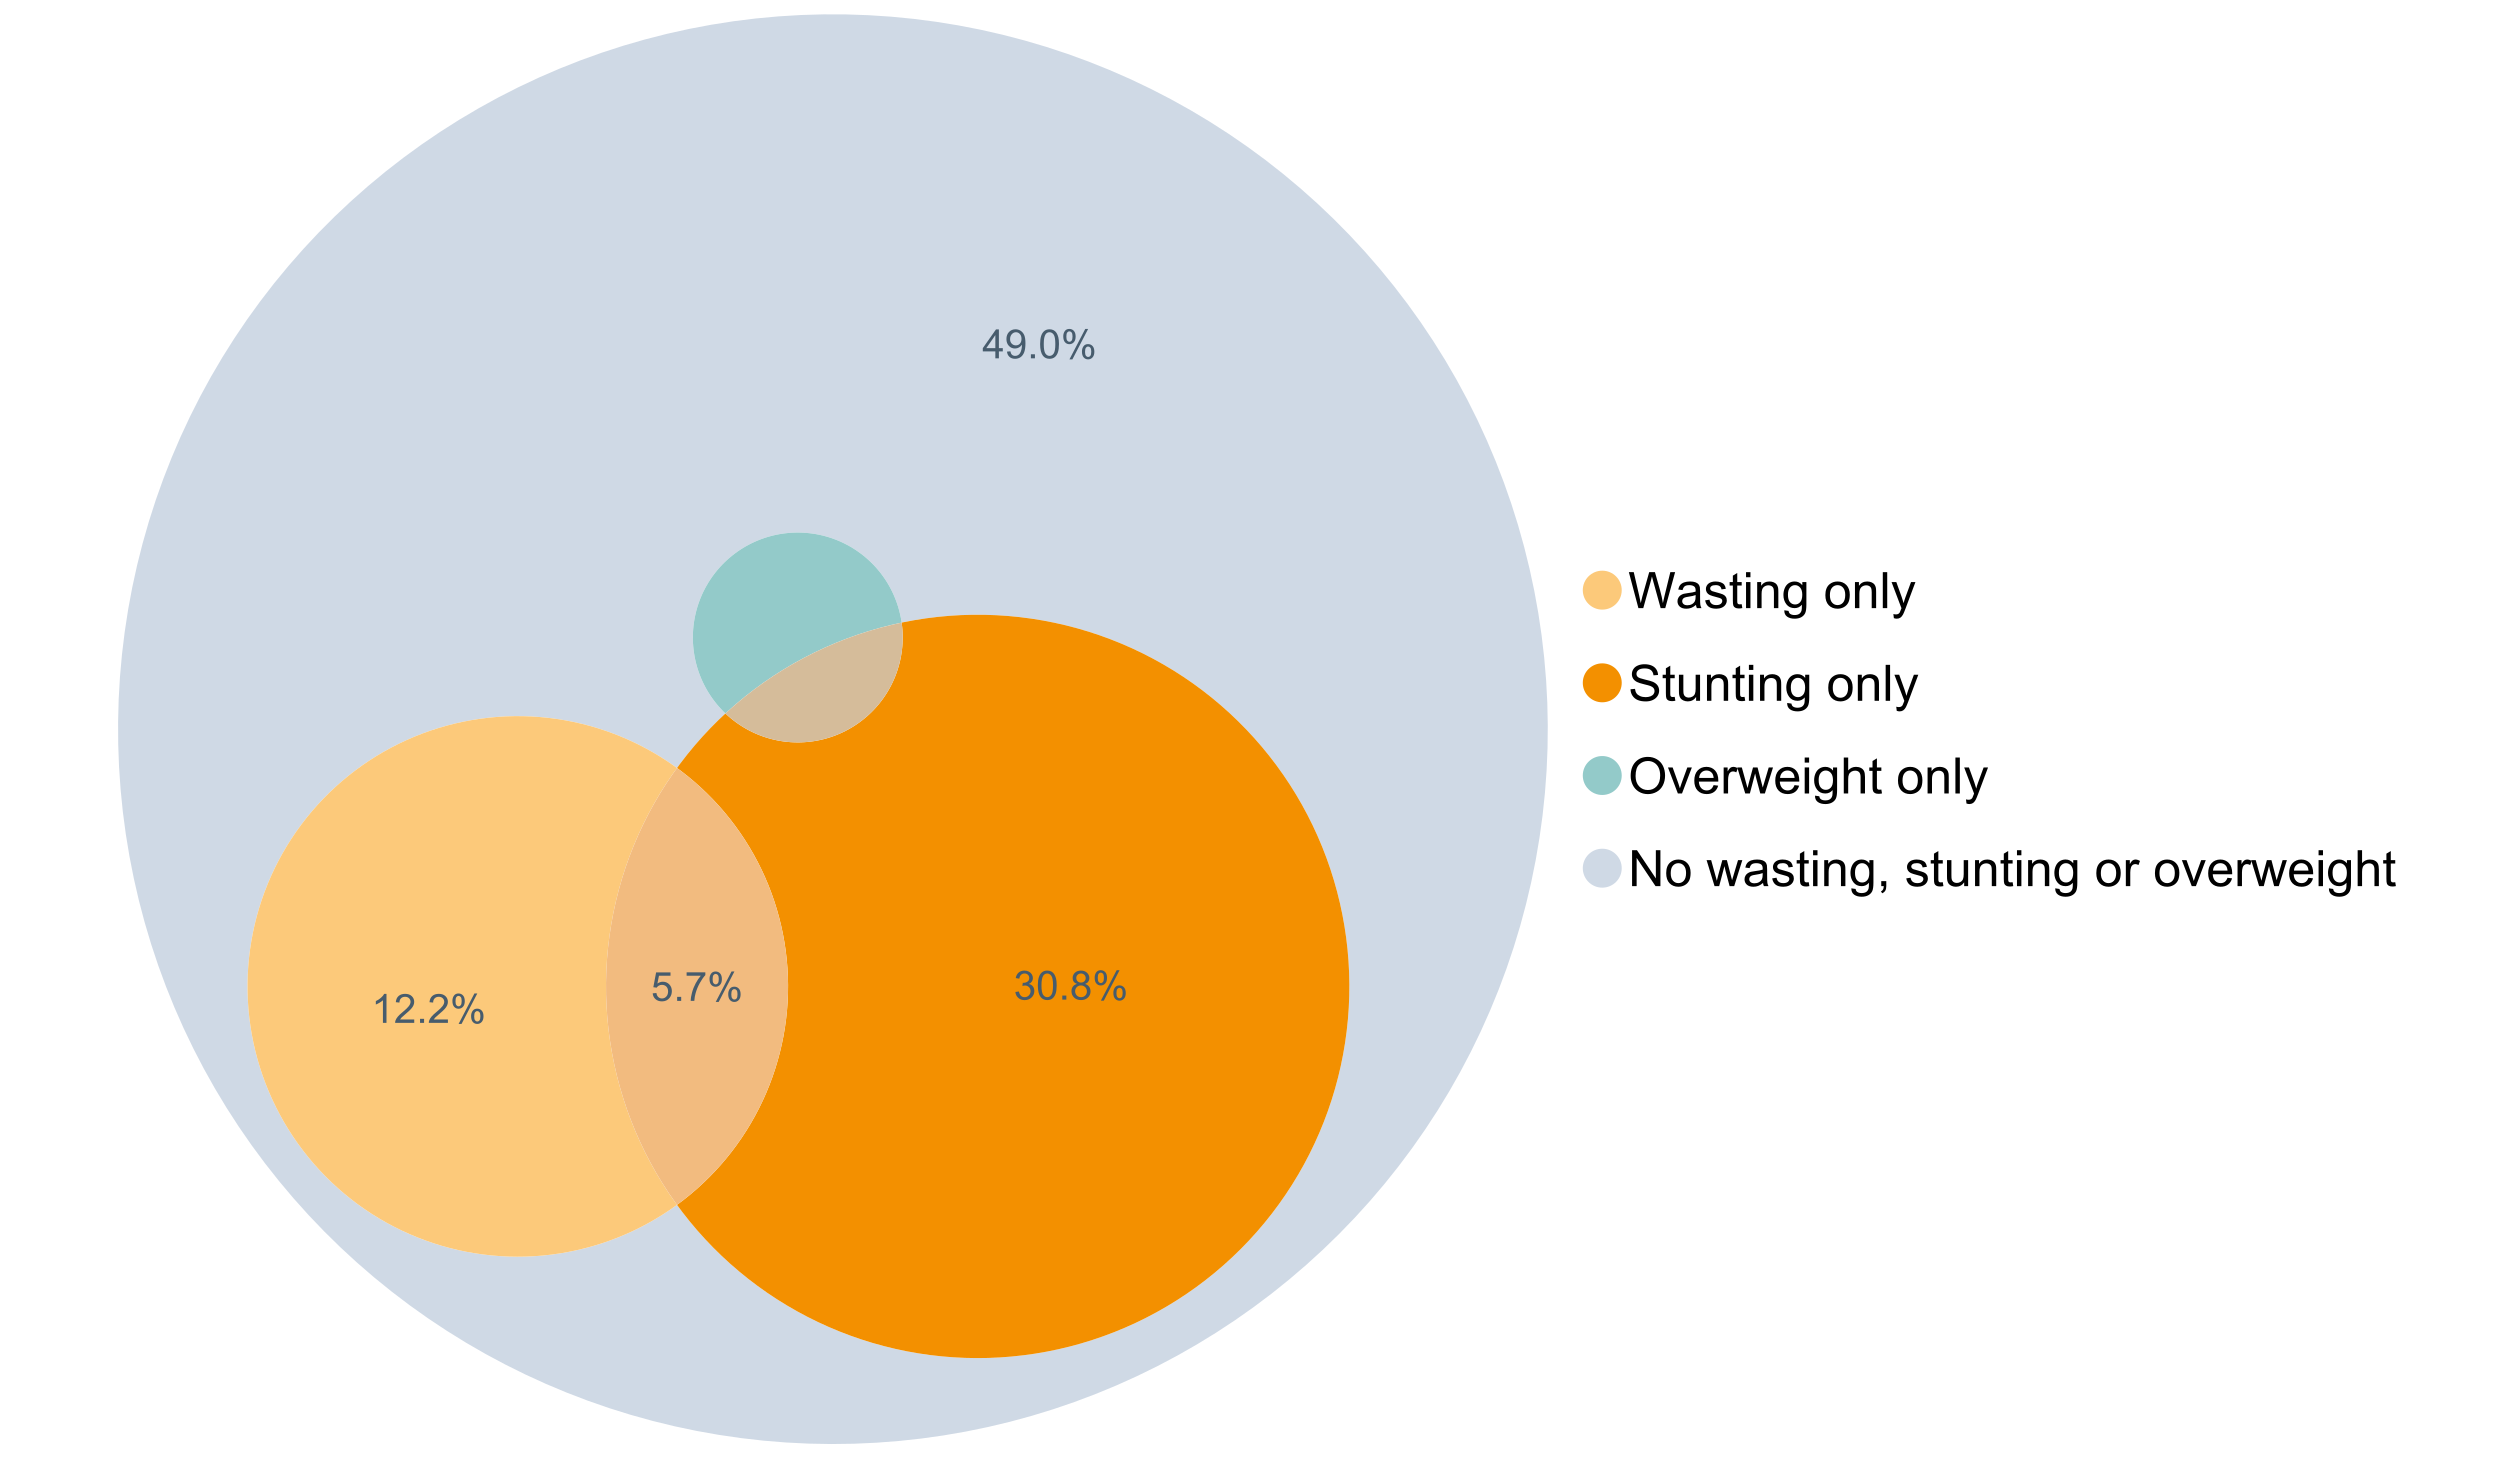 <?xml version="1.0" encoding="UTF-8"?>
<svg xmlns="http://www.w3.org/2000/svg" xmlns:xlink="http://www.w3.org/1999/xlink" width="1234.286pt" height="720pt" viewBox="0 0 1234.286 720" version="1.1">
<defs>
<g>
<symbol overflow="visible" id="glyph0-0">
<path style="stroke:none;" d="M 5.016 0 L 0.305 -17.758 L 2.715 -17.758 L 5.414 -6.117 C 5.703 -4.898 5.953 -3.688 6.164 -2.484 C 6.617 -4.379 6.883 -5.473 6.965 -5.766 L 10.344 -17.758 L 13.18 -17.758 L 15.723 -8.77 C 16.355 -6.539 16.816 -4.445 17.102 -2.484 C 17.324 -3.605 17.621 -4.891 17.988 -6.348 L 20.773 -17.758 L 23.133 -17.758 L 18.266 0 L 16 0 L 12.258 -13.527 C 11.941 -14.656 11.754 -15.352 11.699 -15.613 C 11.512 -14.797 11.34 -14.102 11.18 -13.527 L 7.414 0 Z M 5.016 0 "/>
</symbol>
<symbol overflow="visible" id="glyph0-1">
<path style="stroke:none;" d="M 10.027 -1.586 C 9.215 -0.898 8.438 -0.414 7.695 -0.133 C 6.945 0.148 6.145 0.285 5.293 0.289 C 3.875 0.285 2.789 -0.055 2.031 -0.746 C 1.27 -1.434 0.891 -2.316 0.895 -3.391 C 0.891 -4.02 1.035 -4.594 1.324 -5.117 C 1.613 -5.633 1.988 -6.051 2.453 -6.371 C 2.914 -6.684 3.438 -6.922 4.02 -7.086 C 4.449 -7.195 5.094 -7.305 5.961 -7.414 C 7.715 -7.617 9.012 -7.867 9.848 -8.164 C 9.852 -8.461 9.855 -8.652 9.859 -8.734 C 9.855 -9.621 9.648 -10.246 9.242 -10.609 C 8.68 -11.098 7.852 -11.344 6.758 -11.348 C 5.727 -11.344 4.969 -11.164 4.484 -10.809 C 3.992 -10.445 3.633 -9.809 3.402 -8.902 L 1.273 -9.191 C 1.461 -10.102 1.781 -10.84 2.227 -11.402 C 2.672 -11.965 3.312 -12.395 4.152 -12.699 C 4.992 -12.996 5.965 -13.148 7.074 -13.152 C 8.168 -13.148 9.062 -13.02 9.75 -12.766 C 10.438 -12.504 10.941 -12.18 11.266 -11.789 C 11.586 -11.398 11.812 -10.902 11.941 -10.309 C 12.012 -9.934 12.047 -9.266 12.051 -8.297 L 12.051 -5.391 C 12.047 -3.363 12.094 -2.078 12.191 -1.543 C 12.281 -1.004 12.465 -0.492 12.742 0 L 10.465 0 C 10.238 -0.453 10.09 -0.98 10.027 -1.586 Z M 9.848 -6.457 C 9.055 -6.133 7.867 -5.855 6.285 -5.633 C 5.387 -5.5 4.754 -5.355 4.383 -5.195 C 4.012 -5.031 3.723 -4.793 3.523 -4.484 C 3.32 -4.172 3.223 -3.828 3.223 -3.453 C 3.223 -2.867 3.441 -2.383 3.883 -1.996 C 4.32 -1.609 4.965 -1.418 5.812 -1.418 C 6.652 -1.418 7.398 -1.602 8.055 -1.969 C 8.707 -2.336 9.188 -2.836 9.496 -3.477 C 9.727 -3.965 9.844 -4.691 9.848 -5.656 Z M 9.848 -6.457 "/>
</symbol>
<symbol overflow="visible" id="glyph0-2">
<path style="stroke:none;" d="M 0.762 -3.84 L 2.918 -4.18 C 3.039 -3.312 3.375 -2.652 3.93 -2.191 C 4.48 -1.73 5.254 -1.5 6.25 -1.5 C 7.246 -1.5 7.988 -1.703 8.477 -2.113 C 8.961 -2.52 9.203 -3 9.207 -3.551 C 9.203 -4.043 8.988 -4.43 8.562 -4.711 C 8.258 -4.906 7.516 -5.152 6.336 -5.449 C 4.734 -5.852 3.625 -6.199 3.008 -6.496 C 2.387 -6.789 1.918 -7.199 1.602 -7.723 C 1.281 -8.242 1.125 -8.816 1.125 -9.449 C 1.125 -10.02 1.254 -10.551 1.52 -11.039 C 1.777 -11.527 2.137 -11.934 2.594 -12.258 C 2.93 -12.508 3.391 -12.719 3.977 -12.891 C 4.559 -13.062 5.188 -13.148 5.863 -13.152 C 6.867 -13.148 7.754 -13.004 8.52 -12.715 C 9.281 -12.426 9.844 -12.031 10.207 -11.535 C 10.57 -11.039 10.82 -10.375 10.961 -9.543 L 8.828 -9.254 C 8.73 -9.91 8.449 -10.426 7.988 -10.801 C 7.52 -11.168 6.863 -11.355 6.02 -11.359 C 5.016 -11.355 4.301 -11.191 3.875 -10.863 C 3.445 -10.531 3.234 -10.145 3.234 -9.703 C 3.234 -9.418 3.32 -9.16 3.5 -8.938 C 3.672 -8.699 3.953 -8.508 4.336 -8.355 C 4.555 -8.273 5.195 -8.086 6.262 -7.801 C 7.801 -7.387 8.875 -7.051 9.488 -6.789 C 10.094 -6.523 10.574 -6.141 10.922 -5.645 C 11.27 -5.141 11.441 -4.52 11.445 -3.777 C 11.441 -3.047 11.23 -2.363 10.809 -1.723 C 10.383 -1.082 9.773 -0.586 8.977 -0.234 C 8.176 0.113 7.27 0.285 6.262 0.289 C 4.586 0.285 3.312 -0.059 2.438 -0.75 C 1.562 -1.445 1.004 -2.473 0.762 -3.84 Z M 0.762 -3.84 "/>
</symbol>
<symbol overflow="visible" id="glyph0-3">
<path style="stroke:none;" d="M 6.395 -1.949 L 6.711 -0.023 C 6.094 0.102 5.547 0.164 5.062 0.168 C 4.27 0.164 3.652 0.043 3.219 -0.207 C 2.781 -0.453 2.477 -0.781 2.301 -1.191 C 2.121 -1.598 2.031 -2.457 2.035 -3.766 L 2.035 -11.168 L 0.438 -11.168 L 0.438 -12.863 L 2.035 -12.863 L 2.035 -16.047 L 4.203 -17.355 L 4.203 -12.863 L 6.395 -12.863 L 6.395 -11.168 L 4.203 -11.168 L 4.203 -3.645 C 4.199 -3.023 4.238 -2.621 4.316 -2.445 C 4.391 -2.266 4.516 -2.125 4.691 -2.023 C 4.863 -1.914 5.113 -1.863 5.438 -1.867 C 5.68 -1.863 5.996 -1.891 6.395 -1.949 Z M 6.395 -1.949 "/>
</symbol>
<symbol overflow="visible" id="glyph0-4">
<path style="stroke:none;" d="M 1.648 -15.25 L 1.648 -17.758 L 3.828 -17.758 L 3.828 -15.25 Z M 1.648 0 L 1.648 -12.863 L 3.828 -12.863 L 3.828 0 Z M 1.648 0 "/>
</symbol>
<symbol overflow="visible" id="glyph0-5">
<path style="stroke:none;" d="M 1.637 0 L 1.637 -12.863 L 3.598 -12.863 L 3.598 -11.035 C 4.543 -12.441 5.906 -13.148 7.691 -13.152 C 8.465 -13.148 9.176 -13.008 9.828 -12.734 C 10.477 -12.453 10.965 -12.09 11.289 -11.637 C 11.609 -11.184 11.836 -10.645 11.965 -10.027 C 12.043 -9.621 12.082 -8.918 12.086 -7.91 L 12.086 0 L 9.906 0 L 9.906 -7.824 C 9.902 -8.707 9.816 -9.371 9.652 -9.816 C 9.48 -10.254 9.18 -10.605 8.75 -10.871 C 8.312 -11.129 7.809 -11.262 7.23 -11.266 C 6.301 -11.262 5.5 -10.965 4.828 -10.379 C 4.152 -9.785 3.812 -8.668 3.816 -7.023 L 3.816 0 Z M 1.637 0 "/>
</symbol>
<symbol overflow="visible" id="glyph0-6">
<path style="stroke:none;" d="M 1.234 1.066 L 3.355 1.379 C 3.441 2.031 3.688 2.508 4.094 2.809 C 4.633 3.207 5.371 3.41 6.309 3.414 C 7.316 3.41 8.098 3.207 8.648 2.809 C 9.195 2.402 9.566 1.84 9.762 1.113 C 9.875 0.668 9.926 -0.262 9.918 -1.684 C 8.965 -0.559 7.777 0 6.359 0 C 4.586 0 3.219 -0.637 2.254 -1.914 C 1.281 -3.188 0.797 -4.719 0.801 -6.504 C 0.797 -7.73 1.02 -8.859 1.465 -9.898 C 1.91 -10.934 2.555 -11.738 3.398 -12.305 C 4.242 -12.867 5.23 -13.148 6.371 -13.152 C 7.887 -13.148 9.141 -12.535 10.125 -11.312 L 10.125 -12.863 L 12.137 -12.863 L 12.137 -1.742 C 12.133 0.258 11.93 1.672 11.523 2.512 C 11.113 3.344 10.469 4.004 9.586 4.492 C 8.703 4.973 7.613 5.215 6.324 5.219 C 4.785 5.215 3.547 4.871 2.602 4.184 C 1.656 3.492 1.199 2.453 1.234 1.066 Z M 3.039 -6.66 C 3.035 -4.969 3.371 -3.738 4.043 -2.965 C 4.715 -2.191 5.555 -1.805 6.566 -1.805 C 7.562 -1.805 8.402 -2.188 9.082 -2.961 C 9.762 -3.727 10.102 -4.938 10.102 -6.59 C 10.102 -8.16 9.75 -9.348 9.055 -10.148 C 8.352 -10.945 7.512 -11.344 6.527 -11.348 C 5.559 -11.344 4.734 -10.949 4.055 -10.168 C 3.375 -9.379 3.035 -8.211 3.039 -6.66 Z M 3.039 -6.66 "/>
</symbol>
<symbol overflow="visible" id="glyph0-7">
<path style="stroke:none;" d=""/>
</symbol>
<symbol overflow="visible" id="glyph0-8">
<path style="stroke:none;" d="M 0.824 -6.43 C 0.82 -8.809 1.48 -10.574 2.809 -11.723 C 3.91 -12.672 5.262 -13.148 6.855 -13.152 C 8.621 -13.148 10.066 -12.57 11.191 -11.414 C 12.312 -10.254 12.871 -8.652 12.875 -6.613 C 12.871 -4.953 12.625 -3.652 12.129 -2.707 C 11.633 -1.758 10.91 -1.02 9.961 -0.496 C 9.012 0.027 7.977 0.285 6.855 0.289 C 5.055 0.285 3.598 -0.289 2.488 -1.441 C 1.375 -2.594 0.82 -4.254 0.824 -6.43 Z M 3.062 -6.43 C 3.059 -4.781 3.418 -3.551 4.141 -2.73 C 4.855 -1.91 5.762 -1.5 6.855 -1.5 C 7.934 -1.5 8.832 -1.91 9.555 -2.734 C 10.27 -3.559 10.629 -4.816 10.633 -6.504 C 10.629 -8.094 10.266 -9.297 9.547 -10.117 C 8.82 -10.934 7.926 -11.344 6.855 -11.348 C 5.762 -11.344 4.855 -10.938 4.141 -10.125 C 3.418 -9.309 3.059 -8.074 3.062 -6.43 Z M 3.062 -6.43 "/>
</symbol>
<symbol overflow="visible" id="glyph0-9">
<path style="stroke:none;" d="M 1.586 0 L 1.586 -17.758 L 3.766 -17.758 L 3.766 0 Z M 1.586 0 "/>
</symbol>
<symbol overflow="visible" id="glyph0-10">
<path style="stroke:none;" d="M 1.539 4.953 L 1.297 2.906 C 1.77 3.035 2.188 3.098 2.543 3.102 C 3.027 3.098 3.414 3.02 3.703 2.859 C 3.992 2.695 4.23 2.469 4.422 2.18 C 4.555 1.961 4.777 1.418 5.086 0.559 C 5.125 0.434 5.188 0.258 5.281 0.023 L 0.398 -12.863 L 2.75 -12.863 L 5.426 -5.414 C 5.77 -4.469 6.078 -3.473 6.359 -2.434 C 6.605 -3.434 6.906 -4.414 7.254 -5.367 L 10.004 -12.863 L 12.184 -12.863 L 7.293 0.219 C 6.766 1.625 6.355 2.598 6.066 3.137 C 5.676 3.852 5.234 4.379 4.734 4.715 C 4.234 5.047 3.637 5.215 2.941 5.219 C 2.52 5.215 2.051 5.125 1.539 4.953 Z M 1.539 4.953 "/>
</symbol>
<symbol overflow="visible" id="glyph0-11">
<path style="stroke:none;" d="M 1.113 -5.703 L 3.332 -5.898 C 3.434 -5.008 3.676 -4.277 4.062 -3.711 C 4.445 -3.141 5.043 -2.684 5.852 -2.332 C 6.656 -1.98 7.562 -1.805 8.574 -1.805 C 9.465 -1.805 10.258 -1.938 10.949 -2.203 C 11.633 -2.469 12.145 -2.832 12.48 -3.301 C 12.816 -3.762 12.984 -4.27 12.984 -4.82 C 12.984 -5.375 12.82 -5.859 12.5 -6.277 C 12.172 -6.691 11.641 -7.043 10.902 -7.328 C 10.422 -7.512 9.367 -7.801 7.738 -8.191 C 6.105 -8.582 4.965 -8.949 4.312 -9.301 C 3.461 -9.742 2.828 -10.293 2.414 -10.953 C 2 -11.609 1.793 -12.348 1.793 -13.164 C 1.793 -14.059 2.047 -14.898 2.555 -15.68 C 3.062 -16.457 3.805 -17.047 4.785 -17.453 C 5.758 -17.855 6.844 -18.059 8.043 -18.059 C 9.355 -18.059 10.516 -17.844 11.523 -17.422 C 12.527 -16.996 13.301 -16.375 13.844 -15.551 C 14.383 -14.727 14.672 -13.793 14.715 -12.754 L 12.465 -12.586 C 12.34 -13.707 11.93 -14.555 11.234 -15.129 C 10.531 -15.699 9.5 -15.984 8.141 -15.988 C 6.715 -15.984 5.68 -15.723 5.031 -15.207 C 4.379 -14.684 4.055 -14.059 4.059 -13.324 C 4.055 -12.684 4.285 -12.156 4.746 -11.75 C 5.199 -11.336 6.379 -10.914 8.289 -10.484 C 10.199 -10.047 11.512 -9.672 12.223 -9.352 C 13.254 -8.875 14.016 -8.27 14.508 -7.539 C 15 -6.809 15.246 -5.969 15.25 -5.016 C 15.246 -4.07 14.977 -3.18 14.438 -2.344 C 13.895 -1.508 13.117 -0.855 12.105 -0.391 C 11.09 0.074 9.949 0.305 8.684 0.305 C 7.074 0.305 5.727 0.07 4.645 -0.398 C 3.555 -0.867 2.703 -1.57 2.09 -2.512 C 1.469 -3.453 1.145 -4.516 1.113 -5.703 Z M 1.113 -5.703 "/>
</symbol>
<symbol overflow="visible" id="glyph0-12">
<path style="stroke:none;" d="M 10.066 0 L 10.066 -1.891 C 9.062 -0.438 7.699 0.285 5.984 0.289 C 5.219 0.285 4.512 0.145 3.855 -0.145 C 3.199 -0.434 2.711 -0.801 2.391 -1.242 C 2.07 -1.68 1.844 -2.219 1.719 -2.859 C 1.625 -3.285 1.582 -3.961 1.586 -4.895 L 1.586 -12.863 L 3.766 -12.863 L 3.766 -5.73 C 3.762 -4.59 3.805 -3.82 3.898 -3.426 C 4.031 -2.852 4.324 -2.402 4.77 -2.074 C 5.215 -1.746 5.762 -1.582 6.418 -1.586 C 7.07 -1.582 7.688 -1.75 8.262 -2.09 C 8.832 -2.422 9.234 -2.879 9.477 -3.457 C 9.711 -4.035 9.832 -4.871 9.836 -5.973 L 9.836 -12.863 L 12.016 -12.863 L 12.016 0 Z M 10.066 0 "/>
</symbol>
<symbol overflow="visible" id="glyph0-13">
<path style="stroke:none;" d="M 1.199 -8.648 C 1.195 -11.594 1.984 -13.898 3.57 -15.57 C 5.148 -17.234 7.195 -18.07 9.703 -18.07 C 11.34 -18.07 12.816 -17.676 14.133 -16.895 C 15.449 -16.109 16.453 -15.02 17.145 -13.621 C 17.832 -12.219 18.176 -10.629 18.18 -8.855 C 18.176 -7.051 17.812 -5.441 17.09 -4.02 C 16.359 -2.598 15.328 -1.52 14 -0.793 C 12.664 -0.059 11.23 0.305 9.691 0.305 C 8.02 0.305 6.523 -0.098 5.207 -0.906 C 3.891 -1.715 2.895 -2.816 2.215 -4.215 C 1.535 -5.605 1.195 -7.086 1.199 -8.648 Z M 3.621 -8.613 C 3.621 -6.473 4.195 -4.785 5.348 -3.555 C 6.496 -2.32 7.938 -1.703 9.676 -1.707 C 11.441 -1.703 12.898 -2.324 14.043 -3.57 C 15.184 -4.812 15.754 -6.578 15.758 -8.867 C 15.754 -10.309 15.512 -11.57 15.023 -12.652 C 14.535 -13.727 13.82 -14.562 12.879 -15.156 C 11.938 -15.746 10.883 -16.043 9.715 -16.047 C 8.051 -16.043 6.617 -15.473 5.418 -14.332 C 4.219 -13.191 3.621 -11.285 3.621 -8.613 Z M 3.621 -8.613 "/>
</symbol>
<symbol overflow="visible" id="glyph0-14">
<path style="stroke:none;" d="M 5.207 0 L 0.316 -12.863 L 2.617 -12.863 L 5.379 -5.16 C 5.676 -4.328 5.949 -3.465 6.203 -2.566 C 6.395 -3.246 6.664 -4.062 7.012 -5.016 L 9.871 -12.863 L 12.113 -12.863 L 7.242 0 Z M 5.207 0 "/>
</symbol>
<symbol overflow="visible" id="glyph0-15">
<path style="stroke:none;" d="M 10.441 -4.141 L 12.695 -3.863 C 12.336 -2.543 11.676 -1.523 10.719 -0.801 C 9.754 -0.074 8.527 0.285 7.039 0.289 C 5.152 0.285 3.66 -0.289 2.562 -1.445 C 1.457 -2.602 0.906 -4.227 0.91 -6.324 C 0.906 -8.484 1.465 -10.164 2.578 -11.359 C 3.691 -12.551 5.137 -13.148 6.914 -13.152 C 8.633 -13.148 10.035 -12.562 11.129 -11.395 C 12.215 -10.223 12.762 -8.578 12.766 -6.457 C 12.762 -6.324 12.758 -6.129 12.754 -5.875 L 3.16 -5.875 C 3.238 -4.457 3.641 -3.375 4.359 -2.625 C 5.078 -1.875 5.973 -1.5 7.051 -1.5 C 7.848 -1.5 8.531 -1.707 9.098 -2.129 C 9.66 -2.547 10.109 -3.219 10.441 -4.141 Z M 3.281 -7.668 L 10.465 -7.668 C 10.367 -8.746 10.09 -9.559 9.641 -10.102 C 8.941 -10.938 8.043 -11.355 6.941 -11.359 C 5.938 -11.355 5.094 -11.02 4.414 -10.355 C 3.727 -9.684 3.352 -8.789 3.281 -7.668 Z M 3.281 -7.668 "/>
</symbol>
<symbol overflow="visible" id="glyph0-16">
<path style="stroke:none;" d="M 1.609 0 L 1.609 -12.863 L 3.574 -12.863 L 3.574 -10.914 C 4.074 -11.824 4.535 -12.426 4.961 -12.715 C 5.383 -13.004 5.848 -13.148 6.359 -13.152 C 7.09 -13.148 7.836 -12.914 8.598 -12.453 L 7.848 -10.43 C 7.312 -10.742 6.781 -10.898 6.25 -10.902 C 5.77 -10.898 5.34 -10.754 4.965 -10.469 C 4.582 -10.18 4.312 -9.781 4.156 -9.277 C 3.91 -8.496 3.789 -7.648 3.793 -6.734 L 3.793 0 Z M 1.609 0 "/>
</symbol>
<symbol overflow="visible" id="glyph0-17">
<path style="stroke:none;" d="M 4.008 0 L 0.074 -12.863 L 2.324 -12.863 L 4.371 -5.438 L 5.137 -2.676 C 5.164 -2.812 5.387 -3.695 5.801 -5.328 L 7.848 -12.863 L 10.09 -12.863 L 12.016 -5.402 L 12.656 -2.941 L 13.395 -5.426 L 15.602 -12.863 L 17.719 -12.863 L 13.699 0 L 11.434 0 L 9.387 -7.703 L 8.891 -9.895 L 6.285 0 Z M 4.008 0 "/>
</symbol>
<symbol overflow="visible" id="glyph0-18">
<path style="stroke:none;" d="M 1.637 0 L 1.637 -17.758 L 3.816 -17.758 L 3.816 -11.387 C 4.828 -12.559 6.113 -13.148 7.668 -13.152 C 8.617 -13.148 9.445 -12.961 10.148 -12.59 C 10.852 -12.211 11.352 -11.691 11.656 -11.031 C 11.957 -10.367 12.109 -9.406 12.113 -8.152 L 12.113 0 L 9.934 0 L 9.934 -8.152 C 9.93 -9.238 9.695 -10.031 9.223 -10.531 C 8.75 -11.023 8.082 -11.273 7.219 -11.277 C 6.57 -11.273 5.961 -11.105 5.395 -10.773 C 4.824 -10.434 4.418 -9.98 4.18 -9.41 C 3.934 -8.836 3.812 -8.043 3.816 -7.039 L 3.816 0 Z M 1.637 0 "/>
</symbol>
<symbol overflow="visible" id="glyph0-19">
<path style="stroke:none;" d="M 1.891 0 L 1.891 -17.758 L 4.301 -17.758 L 13.625 -3.816 L 13.625 -17.758 L 15.879 -17.758 L 15.879 0 L 13.469 0 L 4.141 -13.953 L 4.141 0 Z M 1.891 0 "/>
</symbol>
<symbol overflow="visible" id="glyph0-20">
<path style="stroke:none;" d="M 2.203 0 L 2.203 -2.484 L 4.688 -2.484 L 4.688 0 C 4.688 0.91 4.523 1.645 4.203 2.207 C 3.875 2.766 3.363 3.199 2.664 3.512 L 2.059 2.578 C 2.516 2.375 2.855 2.078 3.074 1.688 C 3.289 1.297 3.41 0.734 3.441 0 Z M 2.203 0 "/>
</symbol>
<symbol overflow="visible" id="glyph1-0">
<path style="stroke:none;" d="M 0.828 -3.738 L 2.668 -3.895 C 2.801 -2.996 3.117 -2.324 3.617 -1.875 C 4.109 -1.422 4.711 -1.195 5.414 -1.199 C 6.258 -1.195 6.969 -1.512 7.555 -2.152 C 8.137 -2.785 8.43 -3.629 8.434 -4.684 C 8.43 -5.68 8.148 -6.469 7.59 -7.051 C 7.027 -7.625 6.293 -7.914 5.387 -7.918 C 4.816 -7.914 4.309 -7.785 3.855 -7.531 C 3.402 -7.273 3.043 -6.941 2.785 -6.535 L 1.141 -6.75 L 2.523 -14.082 L 9.621 -14.082 L 9.621 -12.406 L 3.926 -12.406 L 3.156 -8.57 C 4.012 -9.164 4.91 -9.461 5.852 -9.465 C 7.098 -9.461 8.148 -9.031 9.008 -8.168 C 9.859 -7.305 10.289 -6.195 10.293 -4.84 C 10.289 -3.547 9.914 -2.43 9.164 -1.488 C 8.246 -0.336 6.996 0.238 5.414 0.242 C 4.117 0.238 3.055 -0.121 2.234 -0.848 C 1.41 -1.57 0.941 -2.535 0.828 -3.738 Z M 0.828 -3.738 "/>
</symbol>
<symbol overflow="visible" id="glyph1-1">
<path style="stroke:none;" d="M 1.812 0 L 1.812 -1.996 L 3.809 -1.996 L 3.809 0 Z M 1.812 0 "/>
</symbol>
<symbol overflow="visible" id="glyph1-2">
<path style="stroke:none;" d="M 0.945 -12.406 L 0.945 -14.09 L 10.188 -14.09 L 10.188 -12.727 C 9.277 -11.758 8.375 -10.473 7.484 -8.871 C 6.586 -7.266 5.898 -5.617 5.414 -3.926 C 5.062 -2.73 4.836 -1.422 4.742 0 L 2.941 0 C 2.957 -1.121 3.176 -2.477 3.602 -4.07 C 4.02 -5.66 4.625 -7.195 5.418 -8.672 C 6.203 -10.148 7.043 -11.391 7.938 -12.406 Z M 0.945 -12.406 "/>
</symbol>
<symbol overflow="visible" id="glyph1-3">
<path style="stroke:none;" d="M 1.16 -10.848 C 1.16 -11.863 1.414 -12.73 1.93 -13.449 C 2.438 -14.16 3.184 -14.52 4.16 -14.52 C 5.055 -14.52 5.793 -14.199 6.383 -13.559 C 6.969 -12.918 7.266 -11.977 7.266 -10.742 C 7.266 -9.531 6.969 -8.602 6.375 -7.949 C 5.781 -7.297 5.047 -6.973 4.18 -6.973 C 3.312 -6.973 2.594 -7.293 2.02 -7.938 C 1.445 -8.578 1.16 -9.547 1.16 -10.848 Z M 4.207 -13.312 C 3.77 -13.312 3.406 -13.121 3.121 -12.746 C 2.828 -12.367 2.684 -11.676 2.688 -10.672 C 2.684 -9.754 2.828 -9.109 3.125 -8.738 C 3.414 -8.363 3.777 -8.18 4.207 -8.18 C 4.648 -8.18 5.012 -8.367 5.301 -8.742 C 5.586 -9.117 5.73 -9.805 5.734 -10.809 C 5.73 -11.727 5.586 -12.375 5.297 -12.75 C 5.004 -13.125 4.641 -13.312 4.207 -13.312 Z M 4.215 0.527 L 12.027 -14.52 L 13.449 -14.52 L 5.668 0.527 Z M 10.391 -3.352 C 10.387 -4.375 10.645 -5.242 11.16 -5.953 C 11.672 -6.664 12.418 -7.02 13.398 -7.02 C 14.293 -7.02 15.035 -6.699 15.625 -6.059 C 16.211 -5.418 16.504 -4.477 16.508 -3.242 C 16.504 -2.031 16.207 -1.102 15.613 -0.449 C 15.016 0.203 14.281 0.527 13.41 0.527 C 12.543 0.527 11.824 0.207 11.25 -0.441 C 10.676 -1.082 10.387 -2.055 10.391 -3.352 Z M 13.449 -5.812 C 13.004 -5.812 12.641 -5.621 12.352 -5.246 C 12.062 -4.867 11.918 -4.18 11.918 -3.176 C 11.918 -2.266 12.062 -1.621 12.355 -1.246 C 12.648 -0.867 13.008 -0.68 13.438 -0.684 C 13.883 -0.68 14.254 -0.867 14.543 -1.246 C 14.832 -1.621 14.977 -2.309 14.977 -3.312 C 14.977 -4.23 14.828 -4.879 14.539 -5.254 C 14.242 -5.625 13.879 -5.812 13.449 -5.812 Z M 13.449 -5.812 "/>
</symbol>
<symbol overflow="visible" id="glyph1-4">
<path style="stroke:none;" d="M 6.445 0 L 6.445 -3.418 L 0.254 -3.418 L 0.254 -5.023 L 6.77 -14.277 L 8.199 -14.277 L 8.199 -5.023 L 10.129 -5.023 L 10.129 -3.418 L 8.199 -3.418 L 8.199 0 Z M 6.445 -5.023 L 6.445 -11.461 L 1.977 -5.023 Z M 6.445 -5.023 "/>
</symbol>
<symbol overflow="visible" id="glyph1-5">
<path style="stroke:none;" d="M 1.09 -3.301 L 2.777 -3.457 C 2.918 -2.664 3.188 -2.09 3.594 -1.734 C 3.992 -1.375 4.508 -1.195 5.141 -1.199 C 5.676 -1.195 6.148 -1.316 6.559 -1.566 C 6.961 -1.809 7.293 -2.141 7.555 -2.555 C 7.812 -2.969 8.031 -3.523 8.207 -4.227 C 8.383 -4.922 8.473 -5.637 8.473 -6.367 C 8.473 -6.441 8.469 -6.559 8.461 -6.719 C 8.109 -6.16 7.629 -5.707 7.027 -5.359 C 6.418 -5.012 5.762 -4.84 5.055 -4.84 C 3.871 -4.84 2.871 -5.266 2.055 -6.125 C 1.234 -6.977 0.824 -8.109 0.828 -9.516 C 0.824 -10.961 1.254 -12.125 2.109 -13.012 C 2.961 -13.891 4.027 -14.332 5.316 -14.336 C 6.242 -14.332 7.094 -14.082 7.863 -13.586 C 8.633 -13.082 9.215 -12.367 9.617 -11.445 C 10.012 -10.516 10.211 -9.18 10.215 -7.43 C 10.211 -5.605 10.016 -4.152 9.621 -3.07 C 9.223 -1.988 8.633 -1.164 7.852 -0.602 C 7.07 -0.039 6.152 0.238 5.102 0.242 C 3.984 0.238 3.074 -0.066 2.367 -0.688 C 1.656 -1.305 1.23 -2.176 1.09 -3.301 Z M 8.27 -9.602 C 8.266 -10.605 8 -11.402 7.465 -11.996 C 6.926 -12.582 6.281 -12.879 5.531 -12.883 C 4.75 -12.879 4.07 -12.562 3.496 -11.93 C 2.914 -11.293 2.625 -10.469 2.629 -9.457 C 2.625 -8.547 2.898 -7.805 3.449 -7.238 C 3.996 -6.668 4.676 -6.387 5.484 -6.387 C 6.293 -6.387 6.957 -6.668 7.484 -7.238 C 8.004 -7.805 8.266 -8.594 8.27 -9.602 Z M 8.27 -9.602 "/>
</symbol>
<symbol overflow="visible" id="glyph1-6">
<path style="stroke:none;" d="M 0.828 -7.039 C 0.824 -8.727 1 -10.086 1.348 -11.117 C 1.695 -12.141 2.211 -12.934 2.898 -13.496 C 3.582 -14.051 4.445 -14.332 5.484 -14.336 C 6.25 -14.332 6.922 -14.176 7.5 -13.871 C 8.078 -13.559 8.555 -13.117 8.93 -12.539 C 9.305 -11.957 9.598 -11.246 9.816 -10.414 C 10.027 -9.578 10.137 -8.453 10.137 -7.039 C 10.137 -5.359 9.965 -4.008 9.621 -2.984 C 9.277 -1.953 8.762 -1.16 8.078 -0.598 C 7.391 -0.039 6.527 0.238 5.484 0.242 C 4.105 0.238 3.023 -0.25 2.238 -1.238 C 1.297 -2.422 0.824 -4.355 0.828 -7.039 Z M 2.629 -7.039 C 2.625 -4.691 2.898 -3.133 3.449 -2.359 C 3.996 -1.582 4.676 -1.195 5.484 -1.199 C 6.289 -1.195 6.965 -1.586 7.512 -2.367 C 8.059 -3.145 8.332 -4.699 8.336 -7.039 C 8.332 -9.387 8.059 -10.949 7.512 -11.723 C 6.965 -12.492 6.281 -12.879 5.465 -12.883 C 4.656 -12.879 4.012 -12.539 3.535 -11.863 C 2.926 -10.988 2.625 -9.379 2.629 -7.039 Z M 2.629 -7.039 "/>
</symbol>
<symbol overflow="visible" id="glyph1-7">
<path style="stroke:none;" d="M 7.43 0 L 5.676 0 L 5.676 -11.172 C 5.25 -10.766 4.695 -10.363 4.016 -9.961 C 3.328 -9.559 2.715 -9.258 2.172 -9.059 L 2.172 -10.75 C 3.148 -11.207 4.004 -11.766 4.742 -12.426 C 5.473 -13.078 5.992 -13.715 6.301 -14.336 L 7.43 -14.336 Z M 7.43 0 "/>
</symbol>
<symbol overflow="visible" id="glyph1-8">
<path style="stroke:none;" d="M 10.039 -1.684 L 10.039 0 L 0.605 0 C 0.59 -0.422 0.66 -0.828 0.809 -1.219 C 1.047 -1.859 1.43 -2.488 1.961 -3.113 C 2.488 -3.734 3.254 -4.457 4.254 -5.277 C 5.805 -6.547 6.852 -7.555 7.398 -8.301 C 7.941 -9.043 8.215 -9.746 8.219 -10.41 C 8.215 -11.102 7.965 -11.688 7.473 -12.168 C 6.973 -12.641 6.328 -12.879 5.531 -12.883 C 4.688 -12.879 4.012 -12.625 3.504 -12.121 C 2.996 -11.613 2.738 -10.914 2.738 -10.02 L 0.934 -10.207 C 1.055 -11.551 1.52 -12.574 2.328 -13.277 C 3.129 -13.98 4.211 -14.332 5.57 -14.336 C 6.938 -14.332 8.02 -13.953 8.82 -13.195 C 9.617 -12.434 10.02 -11.492 10.02 -10.371 C 10.02 -9.801 9.902 -9.238 9.668 -8.688 C 9.434 -8.133 9.047 -7.551 8.508 -6.941 C 7.965 -6.328 7.062 -5.492 5.805 -4.43 C 4.75 -3.547 4.074 -2.945 3.777 -2.633 C 3.477 -2.312 3.23 -1.996 3.039 -1.684 Z M 10.039 -1.684 "/>
</symbol>
<symbol overflow="visible" id="glyph1-9">
<path style="stroke:none;" d="M 0.836 -3.77 L 2.59 -4.004 C 2.789 -3.004 3.129 -2.289 3.617 -1.855 C 4.098 -1.414 4.688 -1.195 5.387 -1.199 C 6.207 -1.195 6.902 -1.48 7.473 -2.055 C 8.039 -2.621 8.324 -3.328 8.328 -4.18 C 8.324 -4.98 8.062 -5.645 7.539 -6.168 C 7.012 -6.688 6.344 -6.949 5.531 -6.953 C 5.199 -6.949 4.785 -6.883 4.293 -6.758 L 4.488 -8.297 C 4.605 -8.281 4.699 -8.273 4.773 -8.277 C 5.516 -8.273 6.188 -8.469 6.785 -8.859 C 7.383 -9.25 7.68 -9.852 7.684 -10.664 C 7.68 -11.305 7.465 -11.836 7.031 -12.262 C 6.594 -12.68 6.031 -12.891 5.348 -12.895 C 4.664 -12.891 4.094 -12.676 3.641 -12.25 C 3.184 -11.82 2.895 -11.18 2.766 -10.324 L 1.012 -10.633 C 1.227 -11.809 1.715 -12.719 2.473 -13.367 C 3.23 -14.008 4.176 -14.332 5.309 -14.336 C 6.086 -14.332 6.801 -14.164 7.457 -13.832 C 8.109 -13.496 8.609 -13.039 8.961 -12.465 C 9.305 -11.883 9.48 -11.27 9.484 -10.625 C 9.48 -10.004 9.316 -9.441 8.988 -8.938 C 8.656 -8.43 8.164 -8.027 7.52 -7.73 C 8.359 -7.535 9.016 -7.133 9.484 -6.52 C 9.949 -5.906 10.184 -5.137 10.188 -4.215 C 10.184 -2.965 9.73 -1.91 8.824 -1.047 C 7.914 -0.18 6.762 0.25 5.375 0.254 C 4.117 0.25 3.078 -0.121 2.254 -0.867 C 1.422 -1.613 0.949 -2.578 0.836 -3.77 Z M 0.836 -3.77 "/>
</symbol>
<symbol overflow="visible" id="glyph1-10">
<path style="stroke:none;" d="M 3.523 -7.742 C 2.793 -8.004 2.254 -8.383 1.906 -8.879 C 1.555 -9.371 1.383 -9.965 1.383 -10.652 C 1.383 -11.691 1.754 -12.562 2.5 -13.273 C 3.246 -13.977 4.242 -14.332 5.484 -14.336 C 6.727 -14.332 7.727 -13.969 8.492 -13.25 C 9.25 -12.523 9.633 -11.645 9.633 -10.605 C 9.633 -9.941 9.457 -9.363 9.109 -8.875 C 8.762 -8.383 8.234 -8.004 7.527 -7.742 C 8.402 -7.453 9.07 -6.992 9.527 -6.359 C 9.984 -5.719 10.211 -4.961 10.215 -4.082 C 10.211 -2.859 9.781 -1.832 8.918 -1.004 C 8.055 -0.172 6.918 0.238 5.512 0.242 C 4.102 0.238 2.965 -0.176 2.102 -1.008 C 1.238 -1.84 0.809 -2.879 0.809 -4.129 C 0.809 -5.055 1.043 -5.832 1.512 -6.461 C 1.98 -7.086 2.648 -7.512 3.523 -7.742 Z M 3.176 -10.711 C 3.176 -10.035 3.391 -9.48 3.828 -9.055 C 4.258 -8.625 4.824 -8.414 5.523 -8.414 C 6.195 -8.414 6.746 -8.625 7.18 -9.051 C 7.609 -9.477 7.828 -9.996 7.828 -10.613 C 7.828 -11.254 7.605 -11.797 7.16 -12.234 C 6.715 -12.672 6.16 -12.891 5.504 -12.895 C 4.832 -12.891 4.277 -12.676 3.836 -12.25 C 3.395 -11.82 3.176 -11.309 3.176 -10.711 Z M 2.609 -4.121 C 2.605 -3.617 2.727 -3.133 2.965 -2.668 C 3.199 -2.199 3.551 -1.84 4.02 -1.582 C 4.488 -1.324 4.992 -1.195 5.531 -1.199 C 6.367 -1.195 7.059 -1.465 7.605 -2.004 C 8.148 -2.543 8.418 -3.227 8.422 -4.062 C 8.418 -4.902 8.137 -5.602 7.578 -6.156 C 7.016 -6.707 6.316 -6.984 5.473 -6.984 C 4.645 -6.984 3.961 -6.711 3.422 -6.164 C 2.879 -5.617 2.605 -4.934 2.609 -4.121 Z M 2.609 -4.121 "/>
</symbol>
</g>
</defs>
<g id="surface77184">
<path style=" stroke:none;fill-rule:nonzero;fill:rgb(98.824%,78.824%,47.843%);fill-opacity:1;" d="M 800.672 291.367 C 800.672 296.676 796.367 300.98 791.059 300.98 C 785.75 300.98 781.445 296.676 781.445 291.367 C 781.445 286.055 785.75 281.75 791.059 281.75 C 796.367 281.75 800.672 286.055 800.672 291.367 "/>
<g style="fill:rgb(0%,0%,0%);fill-opacity:1;">
  <use xlink:href="#glyph0-0" x="803.891" y="300.242"/>
  <use xlink:href="#glyph0-1" x="827.303" y="300.242"/>
  <use xlink:href="#glyph0-2" x="841.099" y="300.242"/>
  <use xlink:href="#glyph0-3" x="853.502" y="300.242"/>
  <use xlink:href="#glyph0-4" x="860.394" y="300.242"/>
  <use xlink:href="#glyph0-5" x="865.905" y="300.242"/>
  <use xlink:href="#glyph0-6" x="879.7" y="300.242"/>
  <use xlink:href="#glyph0-7" x="893.496" y="300.242"/>
  <use xlink:href="#glyph0-8" x="900.388" y="300.242"/>
  <use xlink:href="#glyph0-5" x="914.183" y="300.242"/>
  <use xlink:href="#glyph0-9" x="927.979" y="300.242"/>
  <use xlink:href="#glyph0-10" x="933.49" y="300.242"/>
</g>
<path style=" stroke:none;fill-rule:nonzero;fill:rgb(95.294%,56.471%,0%);fill-opacity:1;" d="M 800.672 337.121 C 800.672 342.434 796.367 346.738 791.059 346.738 C 785.75 346.738 781.445 342.434 781.445 337.121 C 781.445 331.812 785.75 327.508 791.059 327.508 C 796.367 327.508 800.672 331.812 800.672 337.121 "/>
<g style="fill:rgb(0%,0%,0%);fill-opacity:1;">
  <use xlink:href="#glyph0-11" x="803.891" y="346"/>
  <use xlink:href="#glyph0-3" x="820.436" y="346"/>
  <use xlink:href="#glyph0-12" x="827.328" y="346"/>
  <use xlink:href="#glyph0-5" x="841.123" y="346"/>
  <use xlink:href="#glyph0-3" x="854.919" y="346"/>
  <use xlink:href="#glyph0-4" x="861.811" y="346"/>
  <use xlink:href="#glyph0-5" x="867.322" y="346"/>
  <use xlink:href="#glyph0-6" x="881.117" y="346"/>
  <use xlink:href="#glyph0-7" x="894.913" y="346"/>
  <use xlink:href="#glyph0-8" x="901.805" y="346"/>
  <use xlink:href="#glyph0-5" x="915.6" y="346"/>
  <use xlink:href="#glyph0-9" x="929.396" y="346"/>
  <use xlink:href="#glyph0-10" x="934.907" y="346"/>
</g>
<path style=" stroke:none;fill-rule:nonzero;fill:rgb(57.647%,79.216%,78.824%);fill-opacity:1;" d="M 800.672 382.879 C 800.672 388.188 796.367 392.492 791.059 392.492 C 785.75 392.492 781.445 388.188 781.445 382.879 C 781.445 377.566 785.75 373.262 791.059 373.262 C 796.367 373.262 800.672 377.566 800.672 382.879 "/>
<g style="fill:rgb(0%,0%,0%);fill-opacity:1;">
  <use xlink:href="#glyph0-13" x="803.891" y="391.758"/>
  <use xlink:href="#glyph0-14" x="823.185" y="391.758"/>
  <use xlink:href="#glyph0-15" x="835.588" y="391.758"/>
  <use xlink:href="#glyph0-16" x="849.384" y="391.758"/>
  <use xlink:href="#glyph0-17" x="857.644" y="391.758"/>
  <use xlink:href="#glyph0-15" x="875.558" y="391.758"/>
  <use xlink:href="#glyph0-4" x="889.354" y="391.758"/>
  <use xlink:href="#glyph0-6" x="894.865" y="391.758"/>
  <use xlink:href="#glyph0-18" x="908.66" y="391.758"/>
  <use xlink:href="#glyph0-3" x="922.456" y="391.758"/>
  <use xlink:href="#glyph0-7" x="929.348" y="391.758"/>
  <use xlink:href="#glyph0-8" x="936.239" y="391.758"/>
  <use xlink:href="#glyph0-5" x="950.035" y="391.758"/>
  <use xlink:href="#glyph0-9" x="963.831" y="391.758"/>
  <use xlink:href="#glyph0-10" x="969.342" y="391.758"/>
</g>
<path style=" stroke:none;fill-rule:nonzero;fill:rgb(81.176%,85.098%,89.804%);fill-opacity:1;" d="M 800.672 428.633 C 800.672 433.945 796.367 438.25 791.059 438.25 C 785.75 438.25 781.445 433.945 781.445 428.633 C 781.445 423.324 785.75 419.02 791.059 419.02 C 796.367 419.02 800.672 423.324 800.672 428.633 "/>
<g style="fill:rgb(0%,0%,0%);fill-opacity:1;">
  <use xlink:href="#glyph0-19" x="803.891" y="437.512"/>
  <use xlink:href="#glyph0-8" x="821.804" y="437.512"/>
  <use xlink:href="#glyph0-7" x="835.6" y="437.512"/>
  <use xlink:href="#glyph0-17" x="842.492" y="437.512"/>
  <use xlink:href="#glyph0-1" x="860.406" y="437.512"/>
  <use xlink:href="#glyph0-2" x="874.201" y="437.512"/>
  <use xlink:href="#glyph0-3" x="886.604" y="437.512"/>
  <use xlink:href="#glyph0-4" x="893.496" y="437.512"/>
  <use xlink:href="#glyph0-5" x="899.007" y="437.512"/>
  <use xlink:href="#glyph0-6" x="912.803" y="437.512"/>
  <use xlink:href="#glyph0-20" x="926.598" y="437.512"/>
  <use xlink:href="#glyph0-7" x="933.49" y="437.512"/>
  <use xlink:href="#glyph0-2" x="940.382" y="437.512"/>
  <use xlink:href="#glyph0-3" x="952.785" y="437.512"/>
  <use xlink:href="#glyph0-12" x="959.676" y="437.512"/>
  <use xlink:href="#glyph0-5" x="973.472" y="437.512"/>
  <use xlink:href="#glyph0-3" x="987.268" y="437.512"/>
  <use xlink:href="#glyph0-4" x="994.159" y="437.512"/>
  <use xlink:href="#glyph0-5" x="999.67" y="437.512"/>
  <use xlink:href="#glyph0-6" x="1013.466" y="437.512"/>
  <use xlink:href="#glyph0-7" x="1027.262" y="437.512"/>
  <use xlink:href="#glyph0-8" x="1034.154" y="437.512"/>
  <use xlink:href="#glyph0-16" x="1047.949" y="437.512"/>
  <use xlink:href="#glyph0-7" x="1056.21" y="437.512"/>
  <use xlink:href="#glyph0-8" x="1063.101" y="437.512"/>
  <use xlink:href="#glyph0-14" x="1076.897" y="437.512"/>
  <use xlink:href="#glyph0-15" x="1089.3" y="437.512"/>
  <use xlink:href="#glyph0-16" x="1103.096" y="437.512"/>
  <use xlink:href="#glyph0-17" x="1111.356" y="437.512"/>
  <use xlink:href="#glyph0-15" x="1129.27" y="437.512"/>
  <use xlink:href="#glyph0-4" x="1143.065" y="437.512"/>
  <use xlink:href="#glyph0-6" x="1148.576" y="437.512"/>
  <use xlink:href="#glyph0-18" x="1162.372" y="437.512"/>
  <use xlink:href="#glyph0-3" x="1176.168" y="437.512"/>
</g>
<path style=" stroke:none;fill-rule:nonzero;fill:rgb(81.176%,85.098%,89.804%);fill-opacity:1;" d="M 421.473 712.793 L 432.605 712.293 L 443.715 711.441 L 454.793 710.242 L 465.828 708.691 L 476.809 706.793 L 487.723 704.551 L 498.562 701.965 L 509.316 699.035 L 519.969 695.77 L 530.516 692.172 L 540.941 688.238 L 551.238 683.98 L 561.395 679.398 L 571.406 674.5 L 581.254 669.285 L 590.934 663.766 L 600.43 657.941 L 609.742 651.82 L 618.855 645.406 L 627.762 638.711 L 636.453 631.734 L 644.918 624.488 L 653.152 616.98 L 661.145 609.215 L 668.887 601.199 L 676.371 592.945 L 683.594 584.461 L 690.543 575.75 L 697.215 566.824 L 703.602 557.695 L 709.699 548.363 L 715.496 538.848 L 720.988 529.152 L 726.176 519.289 L 731.047 509.27 L 735.602 499.098 L 739.828 488.789 L 743.73 478.352 L 747.301 467.797 L 750.539 457.133 L 753.434 446.371 L 755.992 435.527 L 758.203 424.605 L 760.07 413.617 L 761.59 402.578 L 762.758 391.5 L 763.578 380.387 L 764.047 369.25 L 764.16 358.109 L 763.926 346.969 L 763.34 335.84 L 762.398 324.738 L 761.113 313.668 L 759.477 302.645 L 757.492 291.68 L 755.16 280.785 L 752.488 269.965 L 749.477 259.238 L 746.129 248.609 L 742.445 238.094 L 738.43 227.695 L 734.09 217.434 L 729.43 207.312 L 724.449 197.344 L 719.16 187.535 L 713.562 177.902 L 707.664 168.449 L 701.469 159.184 L 694.984 150.121 L 688.215 141.27 L 681.172 132.633 L 673.863 124.227 L 666.289 116.051 L 658.461 108.121 L 650.383 100.441 L 642.07 93.023 L 633.527 85.867 L 624.762 78.984 L 615.785 72.387 L 606.605 66.07 L 597.227 60.051 L 587.668 54.328 L 577.93 48.91 L 568.023 43.801 L 557.965 39.008 L 547.758 34.539 L 537.418 30.391 L 526.949 26.57 L 516.363 23.082 L 505.676 19.934 L 494.895 17.121 L 484.027 14.648 L 473.09 12.523 L 462.09 10.742 L 451.039 9.312 L 439.949 8.23 L 428.828 7.5 L 417.691 7.117 L 406.547 7.09 L 395.41 7.414 L 384.285 8.09 L 373.191 9.113 L 362.133 10.488 L 351.125 12.215 L 340.176 14.285 L 329.297 16.699 L 318.5 19.457 L 307.797 22.555 L 297.195 25.988 L 286.707 29.754 L 276.344 33.848 L 266.113 38.27 L 256.031 43.012 L 246.102 48.066 L 236.336 53.438 L 226.746 59.109 L 217.34 65.082 L 208.125 71.352 L 199.113 77.906 L 190.316 84.742 L 181.734 91.855 L 173.387 99.234 L 165.27 106.871 L 157.402 114.762 L 149.789 122.898 L 142.434 131.27 L 135.348 139.867 L 128.535 148.688 L 122.004 157.715 L 115.762 166.945 L 109.816 176.371 L 104.168 185.977 L 98.828 195.758 L 93.801 205.699 L 89.086 215.797 L 84.695 226.039 L 80.629 236.414 L 76.891 246.914 L 73.488 257.523 L 70.422 268.234 L 67.695 279.039 L 65.309 289.926 L 63.27 300.879 L 61.578 311.895 L 60.234 322.957 L 59.238 334.055 L 58.594 345.18 L 58.305 356.32 L 58.363 367.461 L 58.773 378.598 L 59.535 389.715 L 60.648 400.801 L 62.113 411.848 L 63.926 422.844 L 66.082 433.777 L 68.582 444.637 L 71.426 455.41 L 74.605 466.09 L 78.121 476.664 L 81.973 487.121 L 86.148 497.453 L 90.648 507.645 L 95.473 517.691 L 100.605 527.582 L 106.051 537.305 L 111.801 546.848 L 117.848 556.207 L 124.188 565.371 L 130.816 574.332 L 137.723 583.074 L 144.898 591.598 L 152.344 599.891 L 160.047 607.945 L 167.996 615.75 L 176.191 623.301 L 184.621 630.59 L 193.277 637.609 L 202.148 644.352 L 211.23 650.809 L 220.512 656.977 L 229.98 662.848 L 239.633 668.422 L 249.453 673.684 L 259.438 678.633 L 269.57 683.266 L 279.848 687.578 L 290.254 691.562 L 300.781 695.215 L 311.418 698.535 L 322.152 701.516 L 332.98 704.16 L 343.883 706.457 L 354.855 708.41 L 365.883 710.016 L 376.953 711.273 L 388.059 712.18 L 399.188 712.734 L 410.332 712.941 Z M 476.441 670.406 L 470.656 670.117 L 464.883 669.648 L 459.125 668.992 L 453.391 668.16 L 447.688 667.145 L 442.02 665.949 L 436.391 664.574 L 430.809 663.023 L 425.277 661.297 L 419.805 659.398 L 414.395 657.328 L 409.051 655.086 L 403.781 652.676 L 398.59 650.102 L 393.484 647.367 L 388.465 644.469 L 383.543 641.418 L 378.719 638.211 L 373.996 634.852 L 369.383 631.348 L 364.883 627.695 L 360.5 623.906 L 356.238 619.98 L 352.105 615.922 L 348.102 611.734 L 344.23 607.426 L 340.496 602.992 L 336.906 598.445 L 334.246 594.848 L 334.148 594.922 L 330.703 597.344 L 327.18 599.66 L 323.59 601.863 L 319.93 603.949 L 316.207 605.922 L 312.422 607.773 L 308.582 609.508 L 304.688 611.117 L 300.746 612.602 L 296.758 613.965 L 292.73 615.199 L 288.664 616.305 L 284.566 617.285 L 280.438 618.133 L 276.289 618.848 L 272.117 619.434 L 267.926 619.891 L 263.727 620.211 L 259.516 620.398 L 255.305 620.457 L 251.09 620.379 L 246.883 620.168 L 242.684 619.824 L 238.496 619.352 L 234.328 618.742 L 230.18 618.004 L 226.059 617.137 L 221.965 616.137 L 217.906 615.008 L 213.883 613.754 L 209.902 612.371 L 205.969 610.867 L 202.082 609.234 L 198.25 607.484 L 194.477 605.613 L 190.762 603.621 L 187.113 601.516 L 183.535 599.297 L 180.023 596.965 L 176.59 594.523 L 173.238 591.973 L 169.965 589.32 L 166.777 586.562 L 163.68 583.707 L 160.672 580.758 L 157.758 577.711 L 154.945 574.578 L 152.23 571.355 L 149.621 568.047 L 147.113 564.66 L 144.719 561.195 L 142.43 557.656 L 140.258 554.047 L 138.199 550.371 L 136.258 546.633 L 134.434 542.832 L 132.73 538.98 L 131.152 535.074 L 129.695 531.121 L 128.367 527.121 L 127.164 523.086 L 126.09 519.012 L 125.145 514.906 L 124.328 510.77 L 123.645 506.613 L 123.09 502.438 L 122.668 498.246 L 122.383 494.043 L 122.227 489.832 L 122.203 485.617 L 122.312 481.406 L 122.559 477.199 L 122.934 473.004 L 123.441 468.82 L 124.082 464.656 L 124.852 460.516 L 125.754 456.398 L 126.785 452.312 L 127.945 448.262 L 129.23 444.25 L 130.645 440.281 L 132.184 436.359 L 133.844 432.488 L 135.625 428.668 L 137.527 424.91 L 139.547 421.211 L 141.68 417.578 L 143.93 414.016 L 146.289 410.527 L 148.758 407.113 L 151.332 403.777 L 154.012 400.527 L 156.793 397.363 L 159.672 394.285 L 162.648 391.301 L 165.715 388.414 L 168.871 385.625 L 172.117 382.938 L 175.445 380.352 L 178.852 377.871 L 182.336 375.504 L 185.891 373.242 L 189.516 371.098 L 193.211 369.07 L 196.965 367.156 L 200.777 365.363 L 204.645 363.691 L 208.562 362.145 L 212.527 360.719 L 216.535 359.422 L 220.582 358.25 L 224.664 357.207 L 228.777 356.297 L 232.918 355.512 L 237.082 354.859 L 241.262 354.34 L 245.457 353.953 L 249.664 353.699 L 253.875 353.574 L 258.086 353.586 L 262.297 353.73 L 266.504 354.008 L 270.695 354.414 L 274.875 354.957 L 279.031 355.629 L 283.168 356.434 L 287.277 357.367 L 291.355 358.43 L 295.395 359.621 L 299.398 360.941 L 303.355 362.383 L 307.266 363.953 L 311.125 365.645 L 314.93 367.457 L 318.672 369.387 L 322.355 371.434 L 325.969 373.598 L 329.516 375.875 L 332.984 378.262 L 334.242 379.188 L 335.723 377.141 L 339.262 372.555 L 342.949 368.086 L 346.773 363.734 L 350.73 359.504 L 354.82 355.402 L 358.164 352.254 L 357.008 351.121 L 355.875 349.938 L 354.785 348.723 L 353.73 347.473 L 352.715 346.188 L 351.742 344.871 L 350.812 343.527 L 349.926 342.152 L 349.082 340.754 L 348.281 339.324 L 347.527 337.875 L 346.82 336.398 L 346.16 334.902 L 345.547 333.387 L 344.98 331.852 L 344.465 330.301 L 344 328.734 L 343.582 327.152 L 343.215 325.559 L 342.898 323.953 L 342.633 322.34 L 342.418 320.719 L 342.254 319.09 L 342.141 317.457 L 342.082 315.824 L 342.074 314.188 L 342.117 312.555 L 342.211 310.922 L 342.355 309.293 L 342.555 307.668 L 342.801 306.051 L 343.102 304.445 L 343.453 302.848 L 343.852 301.262 L 344.301 299.688 L 344.801 298.129 L 345.352 296.59 L 345.945 295.066 L 346.59 293.562 L 347.281 292.082 L 348.02 290.621 L 348.805 289.188 L 349.633 287.777 L 350.508 286.395 L 351.422 285.039 L 352.383 283.715 L 353.383 282.418 L 354.422 281.156 L 355.5 279.93 L 356.617 278.734 L 357.773 277.574 L 358.965 276.453 L 360.191 275.371 L 361.449 274.328 L 362.742 273.324 L 364.062 272.363 L 365.414 271.441 L 366.797 270.566 L 368.203 269.734 L 369.637 268.945 L 371.094 268.203 L 372.574 267.508 L 374.074 266.859 L 375.598 266.258 L 377.137 265.703 L 378.691 265.199 L 380.262 264.746 L 381.848 264.34 L 383.445 263.984 L 385.051 263.684 L 386.668 263.43 L 388.289 263.227 L 389.918 263.078 L 391.551 262.977 L 393.188 262.93 L 394.824 262.934 L 396.457 262.988 L 398.09 263.098 L 399.719 263.258 L 401.34 263.465 L 402.953 263.727 L 404.559 264.039 L 406.152 264.402 L 407.738 264.816 L 409.305 265.277 L 410.859 265.789 L 412.395 266.352 L 413.914 266.957 L 415.41 267.617 L 416.887 268.32 L 418.34 269.07 L 419.77 269.863 L 421.176 270.703 L 422.551 271.586 L 423.898 272.516 L 425.215 273.484 L 426.504 274.492 L 427.758 275.543 L 428.977 276.633 L 430.16 277.758 L 431.309 278.922 L 432.422 280.121 L 433.496 281.355 L 434.527 282.625 L 435.523 283.926 L 436.473 285.254 L 437.383 286.613 L 438.25 288 L 439.07 289.414 L 439.848 290.855 L 440.578 292.316 L 441.262 293.805 L 441.898 295.309 L 442.488 296.836 L 443.027 298.379 L 443.52 299.938 L 443.961 301.516 L 444.355 303.102 L 444.695 304.703 L 444.988 306.312 L 445.148 307.398 L 445.758 307.262 L 451.453 306.184 L 457.176 305.289 L 462.926 304.574 L 468.695 304.039 L 474.477 303.691 L 480.27 303.52 L 486.062 303.535 L 491.852 303.734 L 497.633 304.113 L 503.402 304.676 L 509.145 305.422 L 514.867 306.348 L 520.551 307.453 L 526.203 308.734 L 531.809 310.199 L 537.367 311.836 L 542.867 313.648 L 548.312 315.637 L 553.688 317.793 L 558.996 320.117 L 564.227 322.609 L 569.375 325.266 L 574.438 328.082 L 579.41 331.055 L 584.285 334.188 L 589.059 337.469 L 593.727 340.902 L 598.281 344.48 L 602.723 348.199 L 607.047 352.059 L 611.246 356.051 L 615.316 360.176 L 619.254 364.422 L 623.055 368.797 L 626.715 373.285 L 630.234 377.887 L 633.605 382.602 L 636.828 387.414 L 639.895 392.332 L 642.805 397.34 L 645.555 402.441 L 648.145 407.621 L 650.566 412.887 L 652.824 418.223 L 654.91 423.625 L 656.824 429.094 L 658.566 434.621 L 660.133 440.199 L 661.523 445.824 L 662.734 451.488 L 663.766 457.191 L 664.617 462.922 L 665.285 468.676 L 665.773 474.449 L 666.078 480.234 L 666.203 486.027 L 666.141 491.82 L 665.898 497.609 L 665.473 503.387 L 664.863 509.148 L 664.074 514.887 L 663.105 520.598 L 661.953 526.277 L 660.625 531.918 L 659.117 537.512 L 657.438 543.055 L 655.582 548.543 L 653.551 553.973 L 651.352 559.332 L 648.984 564.617 L 646.453 569.828 L 643.758 574.957 L 640.898 580 L 637.887 584.945 L 634.715 589.797 L 631.395 594.543 L 627.926 599.184 L 624.312 603.715 L 620.559 608.125 L 616.668 612.418 L 612.641 616.582 L 608.484 620.621 L 604.203 624.523 L 599.805 628.293 L 595.285 631.918 L 590.652 635.402 L 585.914 638.734 L 581.074 641.918 L 576.137 644.945 L 571.102 647.816 L 565.984 650.527 L 560.777 653.074 L 555.496 655.457 L 550.145 657.672 L 544.723 659.715 L 539.238 661.586 L 533.699 663.285 L 528.109 664.809 L 522.477 666.152 L 516.801 667.316 L 511.09 668.305 L 505.352 669.109 L 499.594 669.734 L 493.816 670.176 L 488.027 670.438 L 482.234 670.512 Z M 476.441 670.406 "/>
<path style=" stroke:none;fill-rule:nonzero;fill:rgb(98.824%,78.824%,47.843%);fill-opacity:1;" d="M 259.516 620.398 L 263.727 620.211 L 267.926 619.891 L 272.117 619.434 L 276.289 618.848 L 280.438 618.133 L 284.566 617.285 L 288.664 616.305 L 292.73 615.199 L 296.758 613.965 L 300.746 612.602 L 304.688 611.117 L 308.582 609.508 L 312.422 607.773 L 316.207 605.922 L 319.93 603.949 L 323.59 601.863 L 327.18 599.66 L 330.703 597.344 L 334.148 594.922 L 334.246 594.848 L 333.461 593.789 L 330.164 589.023 L 327.02 584.156 L 324.031 579.195 L 321.199 574.141 L 318.531 569 L 316.023 563.773 L 313.684 558.477 L 311.512 553.102 L 309.512 547.668 L 307.684 542.168 L 306.027 536.617 L 304.551 531.016 L 303.25 525.367 L 302.129 519.684 L 301.188 513.969 L 300.426 508.223 L 299.848 502.461 L 299.453 496.68 L 299.238 490.891 L 299.207 485.098 L 299.359 479.305 L 299.691 473.52 L 300.211 467.75 L 300.91 462 L 301.789 456.273 L 302.848 450.574 L 304.09 444.918 L 305.508 439.301 L 307.102 433.73 L 308.871 428.211 L 310.812 422.754 L 312.93 417.359 L 315.211 412.035 L 317.66 406.785 L 320.277 401.613 L 323.055 396.531 L 325.988 391.535 L 329.082 386.637 L 332.328 381.836 L 334.242 379.188 L 332.984 378.262 L 329.516 375.875 L 325.969 373.598 L 322.355 371.434 L 318.672 369.387 L 314.93 367.457 L 311.125 365.645 L 307.266 363.953 L 303.355 362.383 L 299.398 360.941 L 295.395 359.621 L 291.355 358.43 L 287.277 357.367 L 283.168 356.434 L 279.031 355.629 L 274.875 354.957 L 270.695 354.414 L 266.504 354.008 L 262.297 353.73 L 258.086 353.586 L 253.875 353.574 L 249.664 353.699 L 245.457 353.953 L 241.262 354.34 L 237.082 354.859 L 232.918 355.512 L 228.777 356.297 L 224.664 357.207 L 220.582 358.25 L 216.535 359.422 L 212.527 360.719 L 208.562 362.145 L 204.645 363.691 L 200.777 365.363 L 196.965 367.156 L 193.211 369.07 L 189.516 371.098 L 185.891 373.242 L 182.336 375.504 L 178.852 377.871 L 175.445 380.352 L 172.117 382.938 L 168.871 385.625 L 165.715 388.414 L 162.648 391.301 L 159.672 394.285 L 156.793 397.363 L 154.012 400.527 L 151.332 403.777 L 148.758 407.113 L 146.289 410.527 L 143.93 414.016 L 141.68 417.578 L 139.547 421.211 L 137.527 424.91 L 135.625 428.668 L 133.844 432.488 L 132.184 436.359 L 130.645 440.281 L 129.23 444.25 L 127.945 448.262 L 126.785 452.312 L 125.754 456.398 L 124.852 460.516 L 124.082 464.656 L 123.441 468.82 L 122.934 473.004 L 122.559 477.199 L 122.312 481.406 L 122.203 485.617 L 122.227 489.832 L 122.383 494.043 L 122.668 498.246 L 123.09 502.438 L 123.645 506.613 L 124.328 510.77 L 125.145 514.906 L 126.09 519.012 L 127.164 523.086 L 128.367 527.121 L 129.695 531.121 L 131.152 535.074 L 132.73 538.98 L 134.434 542.832 L 136.258 546.633 L 138.199 550.371 L 140.258 554.047 L 142.43 557.656 L 144.719 561.195 L 147.113 564.66 L 149.621 568.047 L 152.23 571.355 L 154.945 574.578 L 157.758 577.711 L 160.672 580.758 L 163.68 583.707 L 166.777 586.562 L 169.965 589.32 L 173.238 591.973 L 176.59 594.523 L 180.023 596.965 L 183.535 599.297 L 187.113 601.516 L 190.762 603.621 L 194.477 605.613 L 198.25 607.484 L 202.082 609.234 L 205.969 610.867 L 209.902 612.371 L 213.883 613.754 L 217.906 615.008 L 221.965 616.137 L 226.059 617.137 L 230.18 618.004 L 234.328 618.742 L 238.496 619.352 L 242.684 619.824 L 246.883 620.168 L 251.09 620.379 L 255.305 620.457 Z M 259.516 620.398 "/>
<path style=" stroke:none;fill-rule:nonzero;fill:rgb(95.294%,56.471%,0%);fill-opacity:1;" d="M 488.027 670.438 L 493.816 670.176 L 499.594 669.734 L 505.352 669.109 L 511.09 668.305 L 516.801 667.316 L 522.477 666.152 L 528.109 664.809 L 533.699 663.285 L 539.238 661.586 L 544.723 659.715 L 550.145 657.672 L 555.496 655.457 L 560.777 653.074 L 565.984 650.527 L 571.102 647.816 L 576.137 644.945 L 581.074 641.918 L 585.914 638.734 L 590.652 635.402 L 595.285 631.918 L 599.805 628.293 L 604.203 624.523 L 608.484 620.621 L 612.641 616.582 L 616.668 612.418 L 620.559 608.125 L 624.312 603.715 L 627.926 599.184 L 631.395 594.543 L 634.715 589.797 L 637.887 584.945 L 640.898 580 L 643.758 574.957 L 646.453 569.828 L 648.984 564.617 L 651.352 559.332 L 653.551 553.973 L 655.582 548.543 L 657.438 543.055 L 659.117 537.512 L 660.625 531.918 L 661.953 526.277 L 663.105 520.598 L 664.074 514.887 L 664.863 509.148 L 665.473 503.387 L 665.898 497.609 L 666.141 491.82 L 666.203 486.027 L 666.078 480.234 L 665.773 474.449 L 665.285 468.676 L 664.617 462.922 L 663.766 457.191 L 662.734 451.488 L 661.523 445.824 L 660.133 440.199 L 658.566 434.621 L 656.824 429.094 L 654.91 423.625 L 652.824 418.223 L 650.566 412.887 L 648.145 407.621 L 645.555 402.441 L 642.805 397.34 L 639.895 392.332 L 636.828 387.414 L 633.605 382.602 L 630.234 377.887 L 626.715 373.285 L 623.055 368.797 L 619.254 364.422 L 615.316 360.176 L 611.246 356.051 L 607.047 352.059 L 602.723 348.199 L 598.281 344.48 L 593.727 340.902 L 589.059 337.469 L 584.285 334.188 L 579.41 331.055 L 574.438 328.082 L 569.375 325.266 L 564.227 322.609 L 558.996 320.117 L 553.688 317.793 L 548.312 315.637 L 542.867 313.648 L 537.367 311.836 L 531.809 310.199 L 526.203 308.734 L 520.551 307.453 L 514.867 306.348 L 509.145 305.422 L 503.402 304.676 L 497.633 304.113 L 491.852 303.734 L 486.062 303.535 L 480.27 303.52 L 474.477 303.691 L 468.695 304.039 L 462.926 304.574 L 457.176 305.289 L 451.453 306.184 L 445.758 307.262 L 445.148 307.398 L 445.227 307.93 L 445.418 309.555 L 445.555 311.184 L 445.641 312.816 L 445.676 314.453 L 445.66 316.086 L 445.59 317.723 L 445.469 319.352 L 445.297 320.977 L 445.074 322.598 L 444.801 324.211 L 444.477 325.812 L 444.102 327.406 L 443.676 328.984 L 443.199 330.551 L 442.676 332.102 L 442.105 333.633 L 441.484 335.145 L 440.816 336.637 L 440.102 338.109 L 439.34 339.555 L 438.531 340.98 L 437.684 342.375 L 436.789 343.746 L 435.852 345.086 L 434.871 346.395 L 433.852 347.676 L 432.789 348.918 L 431.691 350.133 L 430.555 351.309 L 429.383 352.445 L 428.176 353.551 L 426.93 354.613 L 425.656 355.637 L 424.348 356.621 L 423.012 357.562 L 421.645 358.461 L 420.25 359.312 L 418.828 360.125 L 417.383 360.891 L 415.914 361.609 L 414.426 362.281 L 412.914 362.906 L 411.383 363.484 L 409.836 364.012 L 408.27 364.492 L 406.691 364.922 L 405.102 365.301 L 403.5 365.629 L 401.887 365.91 L 400.27 366.137 L 398.641 366.312 L 397.012 366.438 L 395.379 366.512 L 393.742 366.531 L 392.105 366.5 L 390.473 366.422 L 388.844 366.289 L 387.219 366.102 L 385.598 365.867 L 383.988 365.582 L 382.391 365.242 L 380.801 364.855 L 379.223 364.418 L 377.664 363.93 L 376.117 363.395 L 374.59 362.809 L 373.082 362.176 L 371.594 361.496 L 370.129 360.77 L 368.688 359.996 L 367.27 359.18 L 365.883 358.316 L 364.52 357.414 L 363.188 356.465 L 361.883 355.477 L 360.613 354.445 L 359.375 353.375 L 358.172 352.266 L 358.164 352.254 L 354.82 355.402 L 350.73 359.504 L 346.773 363.734 L 342.949 368.086 L 339.262 372.555 L 335.723 377.141 L 334.242 379.188 L 336.379 380.758 L 339.695 383.359 L 342.926 386.066 L 346.066 388.871 L 349.121 391.773 L 352.082 394.773 L 354.945 397.863 L 357.711 401.043 L 360.371 404.309 L 362.93 407.656 L 365.383 411.082 L 367.723 414.586 L 369.953 418.16 L 372.07 421.801 L 374.07 425.508 L 375.953 429.277 L 377.719 433.105 L 379.359 436.984 L 380.875 440.918 L 382.27 444.895 L 383.535 448.91 L 384.672 452.969 L 385.684 457.059 L 386.562 461.18 L 387.316 465.324 L 387.934 469.492 L 388.422 473.676 L 388.773 477.875 L 388.996 482.082 L 389.086 486.293 L 389.043 490.508 L 388.867 494.719 L 388.555 498.918 L 388.113 503.109 L 387.539 507.281 L 386.832 511.438 L 385.996 515.566 L 385.031 519.668 L 383.934 523.734 L 382.711 527.766 L 381.363 531.758 L 379.887 535.703 L 378.289 539.602 L 376.566 543.449 L 374.723 547.238 L 372.762 550.965 L 370.688 554.633 L 368.492 558.23 L 366.191 561.758 L 363.773 565.211 L 361.254 568.586 L 358.625 571.879 L 355.895 575.086 L 353.062 578.207 L 350.137 581.238 L 347.113 584.172 L 344 587.012 L 340.801 589.75 L 337.516 592.391 L 334.246 594.848 L 336.906 598.445 L 340.496 602.992 L 344.23 607.426 L 348.102 611.734 L 352.105 615.922 L 356.238 619.98 L 360.5 623.906 L 364.883 627.695 L 369.383 631.348 L 373.996 634.852 L 378.719 638.211 L 383.543 641.418 L 388.465 644.469 L 393.484 647.367 L 398.59 650.102 L 403.781 652.676 L 409.051 655.086 L 414.395 657.328 L 419.805 659.398 L 425.277 661.297 L 430.809 663.023 L 436.391 664.574 L 442.02 665.949 L 447.688 667.145 L 453.391 668.16 L 459.125 668.992 L 464.883 669.648 L 470.656 670.117 L 476.441 670.406 L 482.234 670.512 Z M 488.027 670.438 "/>
<path style=" stroke:none;fill-rule:nonzero;fill:rgb(57.647%,79.216%,78.824%);fill-opacity:1;" d="M 359.039 351.43 L 363.383 347.594 L 367.844 343.895 L 372.418 340.34 L 377.102 336.934 L 381.895 333.676 L 386.785 330.566 L 391.77 327.617 L 396.848 324.828 L 402.012 322.199 L 407.254 319.734 L 412.57 317.434 L 417.961 315.305 L 423.414 313.348 L 428.926 311.562 L 434.488 309.953 L 440.105 308.52 L 445.148 307.398 L 444.988 306.312 L 444.695 304.703 L 444.355 303.102 L 443.961 301.516 L 443.52 299.938 L 443.027 298.379 L 442.488 296.836 L 441.898 295.309 L 441.262 293.805 L 440.578 292.316 L 439.848 290.855 L 439.07 289.414 L 438.25 288 L 437.383 286.613 L 436.473 285.254 L 435.523 283.926 L 434.527 282.625 L 433.496 281.355 L 432.422 280.121 L 431.309 278.922 L 430.16 277.758 L 428.977 276.633 L 427.758 275.543 L 426.504 274.492 L 425.215 273.484 L 423.898 272.516 L 422.551 271.586 L 421.176 270.703 L 419.77 269.863 L 418.34 269.07 L 416.887 268.32 L 415.41 267.617 L 413.914 266.957 L 412.395 266.352 L 410.859 265.789 L 409.305 265.277 L 407.738 264.816 L 406.152 264.402 L 404.559 264.039 L 402.953 263.727 L 401.34 263.465 L 399.719 263.258 L 398.09 263.098 L 396.457 262.988 L 394.824 262.934 L 393.188 262.93 L 391.551 262.977 L 389.918 263.078 L 388.289 263.227 L 386.668 263.43 L 385.051 263.684 L 383.445 263.984 L 381.848 264.34 L 380.262 264.746 L 378.691 265.199 L 377.137 265.703 L 375.598 266.258 L 374.074 266.859 L 372.574 267.508 L 371.094 268.203 L 369.637 268.945 L 368.203 269.734 L 366.797 270.566 L 365.414 271.441 L 364.062 272.363 L 362.742 273.324 L 361.449 274.328 L 360.191 275.371 L 358.965 276.453 L 357.773 277.574 L 356.617 278.734 L 355.5 279.93 L 354.422 281.156 L 353.383 282.418 L 352.383 283.715 L 351.422 285.039 L 350.508 286.395 L 349.633 287.777 L 348.805 289.188 L 348.02 290.621 L 347.281 292.082 L 346.59 293.562 L 345.945 295.066 L 345.352 296.59 L 344.801 298.129 L 344.301 299.688 L 343.852 301.262 L 343.453 302.848 L 343.102 304.445 L 342.801 306.051 L 342.555 307.668 L 342.355 309.293 L 342.211 310.922 L 342.117 312.555 L 342.074 314.188 L 342.082 315.824 L 342.141 317.457 L 342.254 319.09 L 342.418 320.719 L 342.633 322.34 L 342.898 323.953 L 343.215 325.559 L 343.582 327.152 L 344 328.734 L 344.465 330.301 L 344.98 331.852 L 345.547 333.387 L 346.16 334.902 L 346.82 336.398 L 347.527 337.875 L 348.281 339.324 L 349.082 340.754 L 349.926 342.152 L 350.812 343.527 L 351.742 344.871 L 352.715 346.188 L 353.73 347.473 L 354.785 348.723 L 355.875 349.938 L 357.008 351.121 L 358.164 352.254 Z M 359.039 351.43 "/>
<path style=" stroke:none;fill-rule:nonzero;fill:rgb(94.902%,73.333%,49.804%);fill-opacity:1;" d="M 337.516 592.391 L 340.801 589.75 L 344 587.012 L 347.113 584.172 L 350.137 581.238 L 353.062 578.207 L 355.895 575.086 L 358.625 571.879 L 361.254 568.586 L 363.773 565.211 L 366.191 561.758 L 368.492 558.23 L 370.688 554.633 L 372.762 550.965 L 374.723 547.238 L 376.566 543.449 L 378.289 539.602 L 379.887 535.703 L 381.363 531.758 L 382.711 527.766 L 383.934 523.734 L 385.031 519.668 L 385.996 515.566 L 386.832 511.438 L 387.539 507.281 L 388.113 503.109 L 388.555 498.918 L 388.867 494.719 L 389.043 490.508 L 389.086 486.293 L 388.996 482.082 L 388.773 477.875 L 388.422 473.676 L 387.934 469.492 L 387.316 465.324 L 386.562 461.18 L 385.684 457.059 L 384.672 452.969 L 383.535 448.91 L 382.27 444.895 L 380.875 440.918 L 379.359 436.984 L 377.719 433.105 L 375.953 429.277 L 374.07 425.508 L 372.07 421.801 L 369.953 418.16 L 367.723 414.586 L 365.383 411.082 L 362.93 407.656 L 360.371 404.309 L 357.711 401.043 L 354.945 397.863 L 352.082 394.773 L 349.121 391.773 L 346.066 388.871 L 342.926 386.066 L 339.695 383.359 L 336.379 380.758 L 334.242 379.188 L 332.328 381.836 L 329.082 386.637 L 325.988 391.535 L 323.055 396.531 L 320.277 401.613 L 317.66 406.785 L 315.211 412.035 L 312.93 417.359 L 310.812 422.754 L 308.871 428.211 L 307.102 433.73 L 305.508 439.301 L 304.09 444.918 L 302.848 450.574 L 301.789 456.273 L 300.91 462 L 300.211 467.75 L 299.691 473.52 L 299.359 479.305 L 299.207 485.098 L 299.238 490.891 L 299.453 496.68 L 299.848 502.461 L 300.426 508.223 L 301.188 513.969 L 302.129 519.684 L 303.25 525.367 L 304.551 531.016 L 306.027 536.617 L 307.684 542.168 L 309.512 547.668 L 311.512 553.102 L 313.684 558.477 L 316.023 563.773 L 318.531 569 L 321.199 574.141 L 324.031 579.195 L 327.02 584.156 L 330.164 589.023 L 333.461 593.789 L 334.246 594.848 Z M 337.516 592.391 "/>
<path style=" stroke:none;fill-rule:nonzero;fill:rgb(83.529%,73.725%,60.392%);fill-opacity:1;" d="M 395.379 366.512 L 397.012 366.438 L 398.641 366.312 L 400.27 366.137 L 401.887 365.91 L 403.5 365.629 L 405.102 365.301 L 406.691 364.922 L 408.27 364.492 L 409.836 364.012 L 411.383 363.484 L 412.914 362.906 L 414.426 362.281 L 415.914 361.609 L 417.383 360.891 L 418.828 360.125 L 420.25 359.312 L 421.645 358.461 L 423.012 357.562 L 424.348 356.621 L 425.656 355.637 L 426.93 354.613 L 428.176 353.551 L 429.383 352.445 L 430.555 351.309 L 431.691 350.133 L 432.789 348.918 L 433.852 347.676 L 434.871 346.395 L 435.852 345.086 L 436.789 343.746 L 437.684 342.375 L 438.531 340.98 L 439.34 339.555 L 440.102 338.109 L 440.816 336.637 L 441.484 335.145 L 442.105 333.633 L 442.676 332.102 L 443.199 330.551 L 443.676 328.984 L 444.102 327.406 L 444.477 325.812 L 444.801 324.211 L 445.074 322.598 L 445.297 320.977 L 445.469 319.352 L 445.59 317.723 L 445.66 316.086 L 445.676 314.453 L 445.641 312.816 L 445.555 311.184 L 445.418 309.555 L 445.227 307.93 L 445.148 307.398 L 440.105 308.52 L 434.488 309.953 L 428.926 311.562 L 423.414 313.348 L 417.961 315.305 L 412.57 317.434 L 407.254 319.734 L 402.012 322.199 L 396.848 324.828 L 391.77 327.617 L 386.785 330.566 L 381.895 333.676 L 377.102 336.934 L 372.418 340.34 L 367.844 343.895 L 363.383 347.594 L 359.039 351.43 L 358.164 352.254 L 358.172 352.266 L 359.375 353.375 L 360.613 354.445 L 361.883 355.477 L 363.188 356.465 L 364.52 357.414 L 365.883 358.316 L 367.27 359.18 L 368.688 359.996 L 370.129 360.77 L 371.594 361.496 L 373.082 362.176 L 374.59 362.809 L 376.117 363.395 L 377.664 363.93 L 379.223 364.418 L 380.801 364.855 L 382.391 365.242 L 383.988 365.582 L 385.598 365.867 L 387.219 366.102 L 388.844 366.289 L 390.473 366.422 L 392.105 366.5 L 393.742 366.531 Z M 395.379 366.512 "/>
<g style="fill:rgb(27.843%,36.078%,42.745%);fill-opacity:1;">
  <use xlink:href="#glyph1-0" x="321.414" y="494.156"/>
  <use xlink:href="#glyph1-1" x="332.506" y="494.156"/>
  <use xlink:href="#glyph1-2" x="338.047" y="494.156"/>
  <use xlink:href="#glyph1-3" x="349.14" y="494.156"/>
</g>
<g style="fill:rgb(27.843%,36.078%,42.745%);fill-opacity:1;">
  <use xlink:href="#glyph1-4" x="484.969" y="176.906"/>
  <use xlink:href="#glyph1-5" x="496.061" y="176.906"/>
  <use xlink:href="#glyph1-1" x="507.153" y="176.906"/>
  <use xlink:href="#glyph1-6" x="512.694" y="176.906"/>
  <use xlink:href="#glyph1-3" x="523.786" y="176.906"/>
</g>
<g style="fill:rgb(27.843%,36.078%,42.745%);fill-opacity:1;">
  <use xlink:href="#glyph1-7" x="183.383" y="505.008"/>
  <use xlink:href="#glyph1-8" x="194.475" y="505.008"/>
  <use xlink:href="#glyph1-1" x="205.567" y="505.008"/>
  <use xlink:href="#glyph1-8" x="211.108" y="505.008"/>
  <use xlink:href="#glyph1-3" x="222.2" y="505.008"/>
</g>
<g style="fill:rgb(27.843%,36.078%,42.745%);fill-opacity:1;">
  <use xlink:href="#glyph1-9" x="500.473" y="493.52"/>
  <use xlink:href="#glyph1-6" x="511.565" y="493.52"/>
  <use xlink:href="#glyph1-1" x="522.657" y="493.52"/>
  <use xlink:href="#glyph1-10" x="528.198" y="493.52"/>
  <use xlink:href="#glyph1-3" x="539.29" y="493.52"/>
</g>
</g>
</svg>
